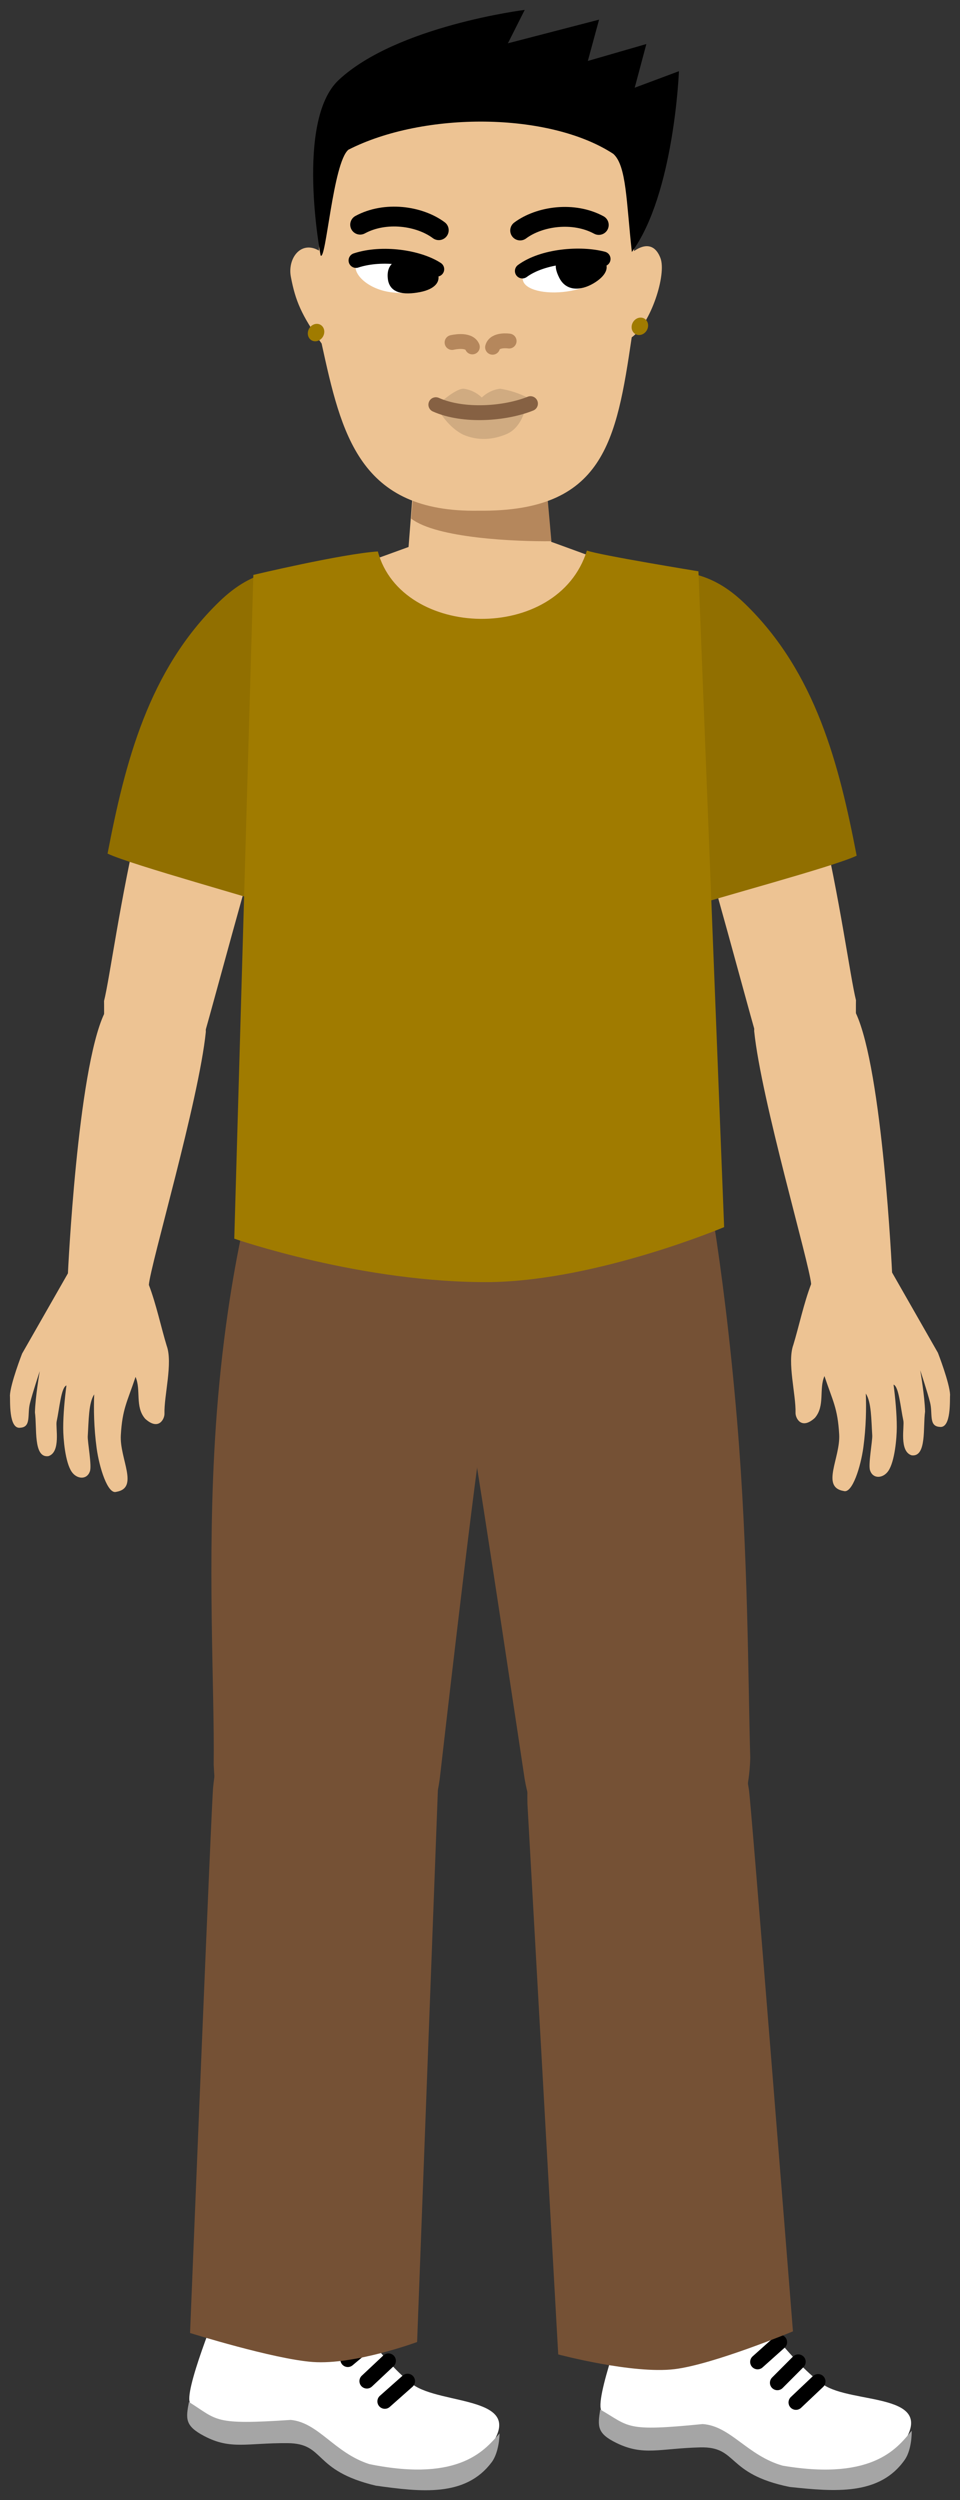 <svg xmlns="http://www.w3.org/2000/svg" xmlns:xlink="http://www.w3.org/1999/xlink" version="1.1" width="96.866" height="252.218" viewBox="-1 -1 96.866 252.218"><rect x="-1" y="-1" width="96.866" height="252.218" fill="#333333" stroke="none"/><g><g data-paper-data="{&quot;isPaintingLayer&quot;:true}" fill-rule="nonzero" stroke-miterlimit="10" stroke-dasharray="" stroke-dashoffset="0" style="mix-blend-mode: normal"><g data-paper-data="{&quot;origPos&quot;:null}" stroke-linecap="butt" stroke-linejoin="miter"><path d="M217.552,135.492c-1.414,4.275 -4.892,17.347 -5.906,20.886c-1.091,2.454 -3.887,4.028 -7.192,3.26c-3.347,-0.778 -2.908,-4.414 -2.964,-6.528c1.139,-4.529 4.169,-31.799 12.993,-40.61c2.965,-2.96 4.083,-2.53 6.89,-3.038" data-paper-data="{&quot;origPos&quot;:null,&quot;origRot&quot;:0,&quot;index&quot;:null}" fill="#edc393" stroke-width="0" stroke="none" transform="matrix(1,0,0,1,-191.992,-53.129)"/><path d="M219.698,143.823c-2.499,-0.897 -15.495,-4.452 -17.853,-5.583c1.76,-9.141 4.103,-18.476 11.274,-25.419c3.583,-3.468 6.335,-3.156 9.594,-3.637" data-paper-data="{&quot;origPos&quot;:null,&quot;index&quot;:null}" fill="#916f00" stroke-width="0" stroke="none" transform="matrix(1,0,0,1,-191.992,-53.129)"/></g><g data-paper-data="{&quot;origPos&quot;:null}" stroke-linecap="butt" stroke-linejoin="miter"><path d="M257.478,109.38c2.807,0.508 3.925,0.077 6.89,3.038c8.824,8.811 11.853,36.082 12.993,40.61c-0.056,2.113 0.383,5.75 -2.964,6.528c-3.305,0.768 -6.101,-0.806 -7.192,-3.26c-1.014,-3.539 -4.491,-16.611 -5.906,-20.886" data-paper-data="{&quot;origPos&quot;:null,&quot;origRot&quot;:0,&quot;index&quot;:null}" fill="#edc393" stroke-width="0" stroke="none" transform="matrix(1,0,0,1,-191.992,-53.129)"/><path d="M256.563,109.395c3.26,0.482 6.012,0.169 9.594,3.637c7.171,6.943 9.514,16.279 11.274,25.419c-2.358,1.131 -14.72,4.405 -17.219,5.302" data-paper-data="{&quot;origPos&quot;:null,&quot;index&quot;:null}" fill="#916f00" stroke-width="0" stroke="none" transform="matrix(1,0,0,1,-191.992,-53.129)"/></g><g stroke-linejoin="miter"><g data-paper-data="{&quot;origPos&quot;:null}" stroke-linecap="butt"><path d="M253.156,109.23c-4.722,8.228 -20.899,8.586 -27.529,0.451c2.746,-0.967 6.589,-2.372 6.589,-2.372l0.637,-8.212l12.99,-0.187l0.769,7.879c0,0 5.866,2.115 6.543,2.443z" data-paper-data="{&quot;origPos&quot;:null}" fill="#edc393" stroke-width="0" stroke="none" transform="matrix(1,0,0,1,-191.992,-53.129)"/><path d="M232.945,99.122l12.99,-0.188l0.695,7.793c-3.523,0.04 -11.581,-0.282 -14.157,-2.288z" data-paper-data="{&quot;origPos&quot;:null}" fill="#b5875c" stroke-width="0" stroke="none" transform="matrix(1,0,0,1,-191.992,-53.129)"/></g><path d="M254.963,77.451c0.071,-0.007 1.821,-1.462 2.664,0.696c0.656,1.678 -0.989,6.669 -2.893,8.012c-1.552,10.493 -2.798,17.625 -15.436,17.489c-12.067,0.224 -13.86,-7.75 -15.854,-16.865c-2.058,-2.873 -2.648,-4.357 -3.09,-6.661c-0.397,-1.867 0.963,-3.785 2.82,-2.715c0.223,-13.25 6.608,-18.491 16.496,-18.876c9.888,-0.385 15.842,8.925 15.293,18.92z" data-paper-data="{&quot;origPos&quot;:null}" fill="#edc393" stroke-linecap="round" stroke-width="0" stroke="none" transform="matrix(1,0,0,1,-191.992,-53.129)"/></g><path d="M212.76,196.144c1.158,-17.17 4.543,-27.08 4.543,-27.08l23.539,0.247c0,0 1.298,11.107 -1.129,26.726c-1.115,7.176 -4.287,34.995 -4.287,34.995c-0.682,6.632 -4.748,11.771 -12.149,11.389c-9.641,-0.499 -10.549,-8.277 -10.724,-12.276c0.1,-7.72 -0.702,-20.495 0.209,-34.001z" data-paper-data="{&quot;origPos&quot;:null,&quot;origRot&quot;:0}" fill="#755135" stroke="none" stroke-width="0" stroke-linecap="butt" stroke-linejoin="miter" transform="matrix(1,0,0,1,-191.992,-53.129)"/><path d="M265.367,195.486c1.132,13.489 1.101,26.264 1.327,33.981c-0.109,4.001 -1.458,11.524 -11.089,12.18c-7.394,0.504 -10.985,-4.86 -11.762,-10.635c0,0 -4.194,-28.036 -5.426,-35.193c-2.682,-15.576 -2.14,-26.512 -2.14,-26.512l25.498,-0.846c0,0 2.153,9.876 3.592,27.025z" data-paper-data="{&quot;origPos&quot;:null,&quot;origRot&quot;:0,&quot;index&quot;:null}" fill="#755135" stroke="none" stroke-width="0" stroke-linecap="butt" stroke-linejoin="miter" transform="matrix(1,0,0,1,-191.992,-53.129)"/><path d="M 35.339 21.666 C 37.885 20.287 41.317 20.766 43.274 22.224 " data-paper-data="{&quot;origPos&quot;:null,&quot;origRot&quot;:0}" fill="none" stroke="#000000" stroke-width="2" stroke-linecap="round" stroke-linejoin="miter"/><path d="M 51.484 22.253 C 53.441 20.796 56.873 20.316 59.419 21.695 " data-paper-data="{&quot;origPos&quot;:null,&quot;origRot&quot;:0,&quot;index&quot;:null}" fill="none" stroke="#000000" stroke-width="2" stroke-linecap="round" stroke-linejoin="miter"/><g data-paper-data="{&quot;origPos&quot;:null}" stroke-linecap="round" stroke-linejoin="miter"><path d="M 44.614 33.551 C 44.614 33.551 46.305 33.137 46.66 33.998 " data-paper-data="{&quot;origPos&quot;:null}" stroke-width="1.5" fill="none" stroke="#b5875c"/><path d="M 48.701 34.032 C 48.926 33.188 50.372 33.407 50.372 33.407 " data-paper-data="{&quot;origPos&quot;:null}" stroke-width="1.5" fill="none" stroke="#b5875c"/></g><g data-paper-data="{&quot;origPos&quot;:null}" stroke-linejoin="miter"><path d="M230.461,81.613c-2.293,-0.293 -3.86,-1.798 -3.56,-2.812c0.3,-1.013 2.354,-1.15 4.647,-0.858c2.293,0.293 3.956,1.432 3.656,2.446c-0.3,1.013 -2.45,1.517 -4.743,1.224z" data-paper-data="{&quot;origPos&quot;:null,&quot;origRot&quot;:0}" fill="#ffffff" stroke="none" stroke-width="0" stroke-linecap="butt" transform="matrix(1,0,0,1,-191.992,-53.129)"/><path d="M 38.122 27.004 C 38.01 25.612 38.971 24.997 40.47 25.028 C 43.495 25.472 44.411 27.864 41.402 28.462 C 39.742 28.787 38.232 28.62 38.122 27.004 Z " data-paper-data="{&quot;origPos&quot;:null,&quot;origRot&quot;:0}" fill="#000000" stroke="none" stroke-width="1" stroke-linecap="butt"/><path d="M 34.922 25.276 C 37.569 24.404 41.234 24.962 43.07 26.158 " data-paper-data="{&quot;origPos&quot;:null,&quot;origRot&quot;:0}" fill="none" stroke="#000000" stroke-width="1.5" stroke-linecap="round"/></g><g data-paper-data="{&quot;origPos&quot;:null}" stroke-linejoin="miter"><path d="M252.142,78.725c0.409,0.959 -1.275,2.327 -3.535,2.743c-2.26,0.417 -4.413,0.004 -4.807,-0.922c-0.395,-0.926 1.118,-2.015 3.378,-2.431c2.26,-0.417 4.57,-0.316 4.965,0.611z" data-paper-data="{&quot;origPos&quot;:null,&quot;origRot&quot;:0}" fill="#ffffff" stroke="none" stroke-width="0" stroke-linecap="butt" transform="matrix(1,0,0,1,-191.992,-53.129)"/><path d="M 57.328 24.614 C 60.417 24.521 61.184 26.238 58.863 27.599 C 57.578 28.346 56.12 28.385 55.435 27.032 C 54.379 24.948 55.851 24.699 57.328 24.614 Z " data-paper-data="{&quot;origPos&quot;:null,&quot;origRot&quot;:0}" fill="#000000" stroke="none" stroke-width="1" stroke-linecap="butt"/><path d="M 51.706 26.339 C 53.772 24.817 57.572 24.515 59.854 25.123 " data-paper-data="{&quot;origPos&quot;:null,&quot;origRot&quot;:0}" fill="none" stroke="#000000" stroke-width="1.5" stroke-linecap="round"/></g><path d="M243.936,53.129l-1.696,3.369l9.199,-2.387l-1.134,4.168l5.906,-1.708l-1.176,4.408l4.463,-1.667c0,0 -0.473,12.382 -4.751,18.242c-0.564,-5.114 -0.538,-8.719 -1.872,-9.904c-6.486,-4.239 -19.123,-4.292 -26.725,-0.419c-1.563,1.285 -2.268,11.33 -2.808,10.67c0,0 -2.59,-13.585 1.832,-17.708c5.854,-5.457 18.762,-7.065 18.762,-7.065z" data-paper-data="{&quot;origPos&quot;:null,&quot;index&quot;:null}" fill="#000000" stroke="none" stroke-width="0" stroke-linecap="butt" stroke-linejoin="round" transform="matrix(1,0,0,1,-191.992,-53.129)"/><path d="M256.382,85.063c-0.052,0.486 -0.464,0.873 -0.921,0.865c-0.457,-0.008 -0.785,-0.409 -0.733,-0.895c0.052,-0.486 0.464,-0.873 0.921,-0.865c0.457,0.008 0.785,0.409 0.733,0.895z" data-paper-data="{&quot;origPos&quot;:null,&quot;origRot&quot;:0}" fill="#a07b00" stroke="#000000" stroke-width="0" stroke-linecap="butt" stroke-linejoin="miter" transform="matrix(1,0,0,1,-191.992,-53.129)"/><path d="M223.709,85.694c-0.052,0.486 -0.464,0.873 -0.921,0.865c-0.457,-0.008 -0.785,-0.409 -0.733,-0.895c0.052,-0.486 0.464,-0.873 0.921,-0.865c0.457,0.008 0.785,0.409 0.733,0.895z" data-paper-data="{&quot;origPos&quot;:null,&quot;origRot&quot;:0}" fill="#a07b00" stroke="#000000" stroke-width="0" stroke-linecap="butt" stroke-linejoin="miter" transform="matrix(1,0,0,1,-191.992,-53.129)"/><path d="M240.58,181.466c-12.973,0.138 -25.949,-4.379 -25.949,-4.379l1.924,-66.96c0,0 8.863,-2.113 12.562,-2.369c2.376,8.851 18.174,9.317 21.095,-0.088c1.291,0.468 11.253,2.093 11.253,2.093l2.593,66.157c0,0 -12.641,5.342 -23.478,5.546z" data-paper-data="{&quot;origPos&quot;:null}" fill="#a07b00" stroke="none" stroke-width="0" stroke-linecap="butt" stroke-linejoin="miter" transform="matrix(1,0,0,1,-191.992,-53.129)"/><g data-paper-data="{&quot;origPos&quot;:null}" stroke-linejoin="miter"><path d="M 45.775 38.213 C 46.462 38.301 47.105 38.611 47.613 39.1 C 48.124 38.61 48.769 38.3 49.457 38.213 C 50.414 38.364 51.345 38.663 52.217 39.1 C 52.217 39.1 52.059 41.855 50.221 42.742 C 48.752 43.401 47.166 43.488 45.696 42.829 C 44.545 42.24 43.663 41.138 43.009 39.987 C 43.009 39.987 44.853 38.213 45.775 38.213 Z " data-paper-data="{&quot;origPos&quot;:null}" fill="#d0ab81" stroke="none" stroke-width="1" stroke-linecap="butt"/><path d="M 52.526 39.718 C 49.99 40.745 45.773 41.072 42.977 39.824 " data-paper-data="{&quot;origPos&quot;:null,&quot;origRot&quot;:0,&quot;index&quot;:null}" fill="none" stroke="#866143" stroke-width="1.5" stroke-linecap="round"/></g><g stroke-linejoin="miter"><g data-paper-data="{&quot;origPos&quot;:null,&quot;origRot&quot;:0,&quot;index&quot;:null}" stroke-linecap="round"><path d="M226.279,285.35c0,0 3.464,5.163 6.329,7.304c2.866,2.141 11.667,1.139 7.783,6.348c-2.655,3.561 -7.308,2.851 -11.834,2.223c-3.824,-0.531 -4.177,-4.489 -8.037,-4.518c-4.096,-0.031 -7.975,0.556 -10.309,-2.1c-0.83,-0.944 2.931,-10.047 2.931,-10.047c0,0 4.129,1.983 6.281,2.037c2.661,0.066 6.856,-1.247 6.856,-1.247z" data-paper-data="{&quot;origPos&quot;:null}" fill="#ffffff" stroke="none" stroke-width="0" transform="matrix(1,0,0,1,-191.992,-53.129)"/><path d="M211.594,297.877c-1.955,-1.032 -1.859,-1.741 -1.535,-3.433c2.954,1.845 2.4,2.329 10.277,1.806c2.819,0.281 4.41,3.34 7.934,4.461c9.365,1.907 11.799,-1.674 13.132,-3.095c-0.031,1.097 -0.302,2.238 -0.791,2.894c-2.655,3.561 -7.176,3 -11.702,2.372c-6.443,-1.534 -5.036,-4.259 -8.897,-4.288c-4.096,-0.031 -5.739,0.697 -8.418,-0.718z" data-paper-data="{&quot;origPos&quot;:null}" fill="#a5a5a5" stroke="none" stroke-width="0" transform="matrix(1,0,0,1,-191.992,-53.129)"/><path d="M 37.829 241.251 L 40.127 239.213 " data-paper-data="{&quot;origPos&quot;:null}" fill="none" stroke="#000000" stroke-width="1.5"/><path d="M 36.017 239.208 L 38.195 237.163 " data-paper-data="{&quot;origPos&quot;:null}" fill="none" stroke="#000000" stroke-width="1.5"/><path d="M 34.093 237.037 L 36.384 235.12 " data-paper-data="{&quot;origPos&quot;:null}" fill="none" stroke="#000000" stroke-width="1.5"/></g><path d="M212.506,232.348c0.928,-8.947 5.518,-14.557 11.949,-13.957c6.463,-0.455 10.472,4.191 10.719,14.348l-2.095,55.653c0,0 -6.278,2.323 -10.528,2.015c-3.941,-0.286 -12.381,-2.925 -12.381,-2.925c0,0 2.207,-54.811 2.336,-55.135z" data-paper-data="{&quot;origPos&quot;:null,&quot;origRot&quot;:0}" fill="#755135" stroke="none" stroke-width="0" stroke-linecap="butt" transform="matrix(1,0,0,1,-191.992,-53.129)"/></g><g stroke-linejoin="miter"><g data-paper-data="{&quot;origPos&quot;:null,&quot;origRot&quot;:0}" stroke-linecap="round"><path d="M274.036,292.67c2.935,2.046 11.698,0.754 7.988,6.089c-2.536,3.646 -7.21,3.09 -11.755,2.611c-3.84,-0.405 -4.322,-4.349 -8.182,-4.251c-4.094,0.104 -7.952,0.818 -10.372,-1.76c-0.86,-0.916 2.599,-10.138 2.599,-10.138c0,0 3.549,1.649 7.25,1.749c1.234,0.034 5.906,-1.392 5.906,-1.392c0,0 3.632,5.046 6.566,7.092z" data-paper-data="{&quot;origPos&quot;:null,&quot;index&quot;:null}" fill="#ffffff" stroke="none" stroke-width="0" transform="matrix(1,0,0,1,-191.992,-53.129)"/><path d="M251.558,295.201c3.013,1.747 2.475,2.249 10.331,1.467c2.827,0.189 4.518,3.193 8.076,4.197c9.423,1.598 11.737,-2.061 13.023,-3.525c0.005,1.097 -0.228,2.247 -0.695,2.918c-2.536,3.646 -7.073,3.235 -11.618,2.756c-6.49,-1.321 -5.174,-4.091 -9.034,-3.993c-4.094,0.104 -5.713,0.885 -8.437,-0.44c-1.988,-0.968 -1.915,-1.679 -1.647,-3.38z" data-paper-data="{&quot;origPos&quot;:null,&quot;index&quot;:null}" fill="#a5a5a5" stroke="none" stroke-width="0" transform="matrix(1,0,0,1,-191.992,-53.129)"/><path d="M 81.544 239.245 L 79.314 241.357 " data-paper-data="{&quot;origPos&quot;:null,&quot;index&quot;:null}" fill="none" stroke="#000000" stroke-width="1.5"/><path d="M 77.437 239.375 L 79.546 237.26 " data-paper-data="{&quot;origPos&quot;:null,&quot;index&quot;:null}" fill="none" stroke="#000000" stroke-width="1.5"/><path d="M 75.442 237.269 L 77.669 235.278 " data-paper-data="{&quot;origPos&quot;:null,&quot;index&quot;:null}" fill="none" stroke="#000000" stroke-width="1.5"/></g><path d="M259.058,291.13c-4.231,0.515 -11.74,-1.486 -11.74,-1.486l-3.105,-55.52c-0.246,-10.157 4.377,-14.736 10.854,-14.594c6.394,-0.912 10.126,4.216 11.487,13.107c0.145,0.317 4.448,54.68 4.448,54.68c0,0 -8.022,3.336 -11.944,3.813z" data-paper-data="{&quot;origPos&quot;:null,&quot;origRot&quot;:0,&quot;index&quot;:null}" fill="#755135" stroke="none" stroke-width="0" stroke-linecap="butt" transform="matrix(1,0,0,1,-191.992,-53.129)"/></g><path d="M285.629,188.598c0,0 1.181,3.031 1.229,4.24c-0.051,0.384 0.162,3.443 -1.07,3.234c-1.1,-0.079 -0.671,-1.335 -0.946,-2.441c-0.27,-1.082 -0.996,-3.264 -0.996,-3.264c0,0 0.454,2.616 0.488,4.165c-0.22,1.526 0.185,4.616 -1.357,4.409c-1.284,-0.4 -0.71,-2.923 -0.835,-3.501c-0.285,-1.318 -0.451,-3.446 -0.989,-3.631c0.177,1.327 0.329,2.972 0.327,4.298c-0.002,1.113 -0.205,3.454 -0.852,4.407c-0.515,0.759 -1.528,0.838 -1.83,-0.014c-0.24,-0.499 0.24,-3.03 0.206,-3.567c-0.104,-1.611 -0.079,-3.346 -0.651,-4.225c0.056,1.436 0.034,3.361 -0.247,5.432c-0.262,1.929 -1.113,4.689 -1.982,4.402c-2.339,-0.387 -0.319,-3.34 -0.457,-5.717c-0.155,-2.665 -0.643,-3.342 -1.486,-5.877c-0.574,1.307 0.083,3.015 -0.973,4.224c-1.366,1.242 -1.96,0.005 -1.946,-0.515c0.056,-1.83 -0.864,-5.118 -0.218,-6.869c0.553,-1.816 1.049,-4.172 1.794,-6.123c-0.159,-2.048 -5.042,-18.581 -5.749,-25.529c-0.005,-0.049 0.096,-5.016 3.869,-5.501c3.766,-0.726 6.06,2.432 6.385,3.68c2.709,5.756 3.661,26.185 3.661,26.185z" data-paper-data="{&quot;origPos&quot;:null,&quot;origRot&quot;:0,&quot;index&quot;:null}" fill="#edc393" stroke="none" stroke-width="0" stroke-linecap="butt" stroke-linejoin="miter" transform="matrix(1,0,0,1,-191.992,-53.129)"/><path d="M197.846,180.584c0,0 0.952,-20.429 3.661,-26.185c0.325,-1.248 2.618,-4.406 6.385,-3.68c3.773,0.484 3.874,5.452 3.869,5.501c-0.706,6.949 -5.59,23.481 -5.749,25.529c0.745,1.951 1.241,4.307 1.794,6.123c0.646,1.751 -0.273,5.039 -0.218,6.869c0.014,0.52 -0.58,1.757 -1.946,0.515c-1.056,-1.209 -0.399,-2.917 -0.973,-4.224c-0.843,2.535 -1.332,3.212 -1.486,5.877c-0.138,2.377 1.882,5.329 -0.457,5.717c-0.868,0.286 -1.719,-2.473 -1.982,-4.402c-0.282,-2.071 -0.304,-3.995 -0.247,-5.432c-0.573,0.879 -0.547,2.614 -0.651,4.225c-0.035,0.537 0.446,3.068 0.206,3.567c-0.302,0.851 -1.315,0.773 -1.83,0.014c-0.647,-0.954 -0.85,-3.294 -0.852,-4.407c-0.002,-1.327 0.149,-2.971 0.327,-4.298c-0.538,0.185 -0.704,2.313 -0.989,3.631c-0.125,0.578 0.449,3.101 -0.835,3.501c-1.541,0.207 -1.137,-2.883 -1.357,-4.409c0.034,-1.549 0.488,-4.165 0.488,-4.165c0,0 -0.727,2.182 -0.996,3.264c-0.276,1.106 0.154,2.362 -0.946,2.441c-1.232,0.21 -1.019,-2.849 -1.07,-3.234c0.049,-1.209 1.229,-4.24 1.229,-4.24z" data-paper-data="{&quot;origPos&quot;:null,&quot;origRot&quot;:0,&quot;index&quot;:null}" fill="#edc393" stroke="none" stroke-width="0" stroke-linecap="butt" stroke-linejoin="miter" transform="matrix(1,0,0,1,-191.992,-53.129)"/></g></g></svg>